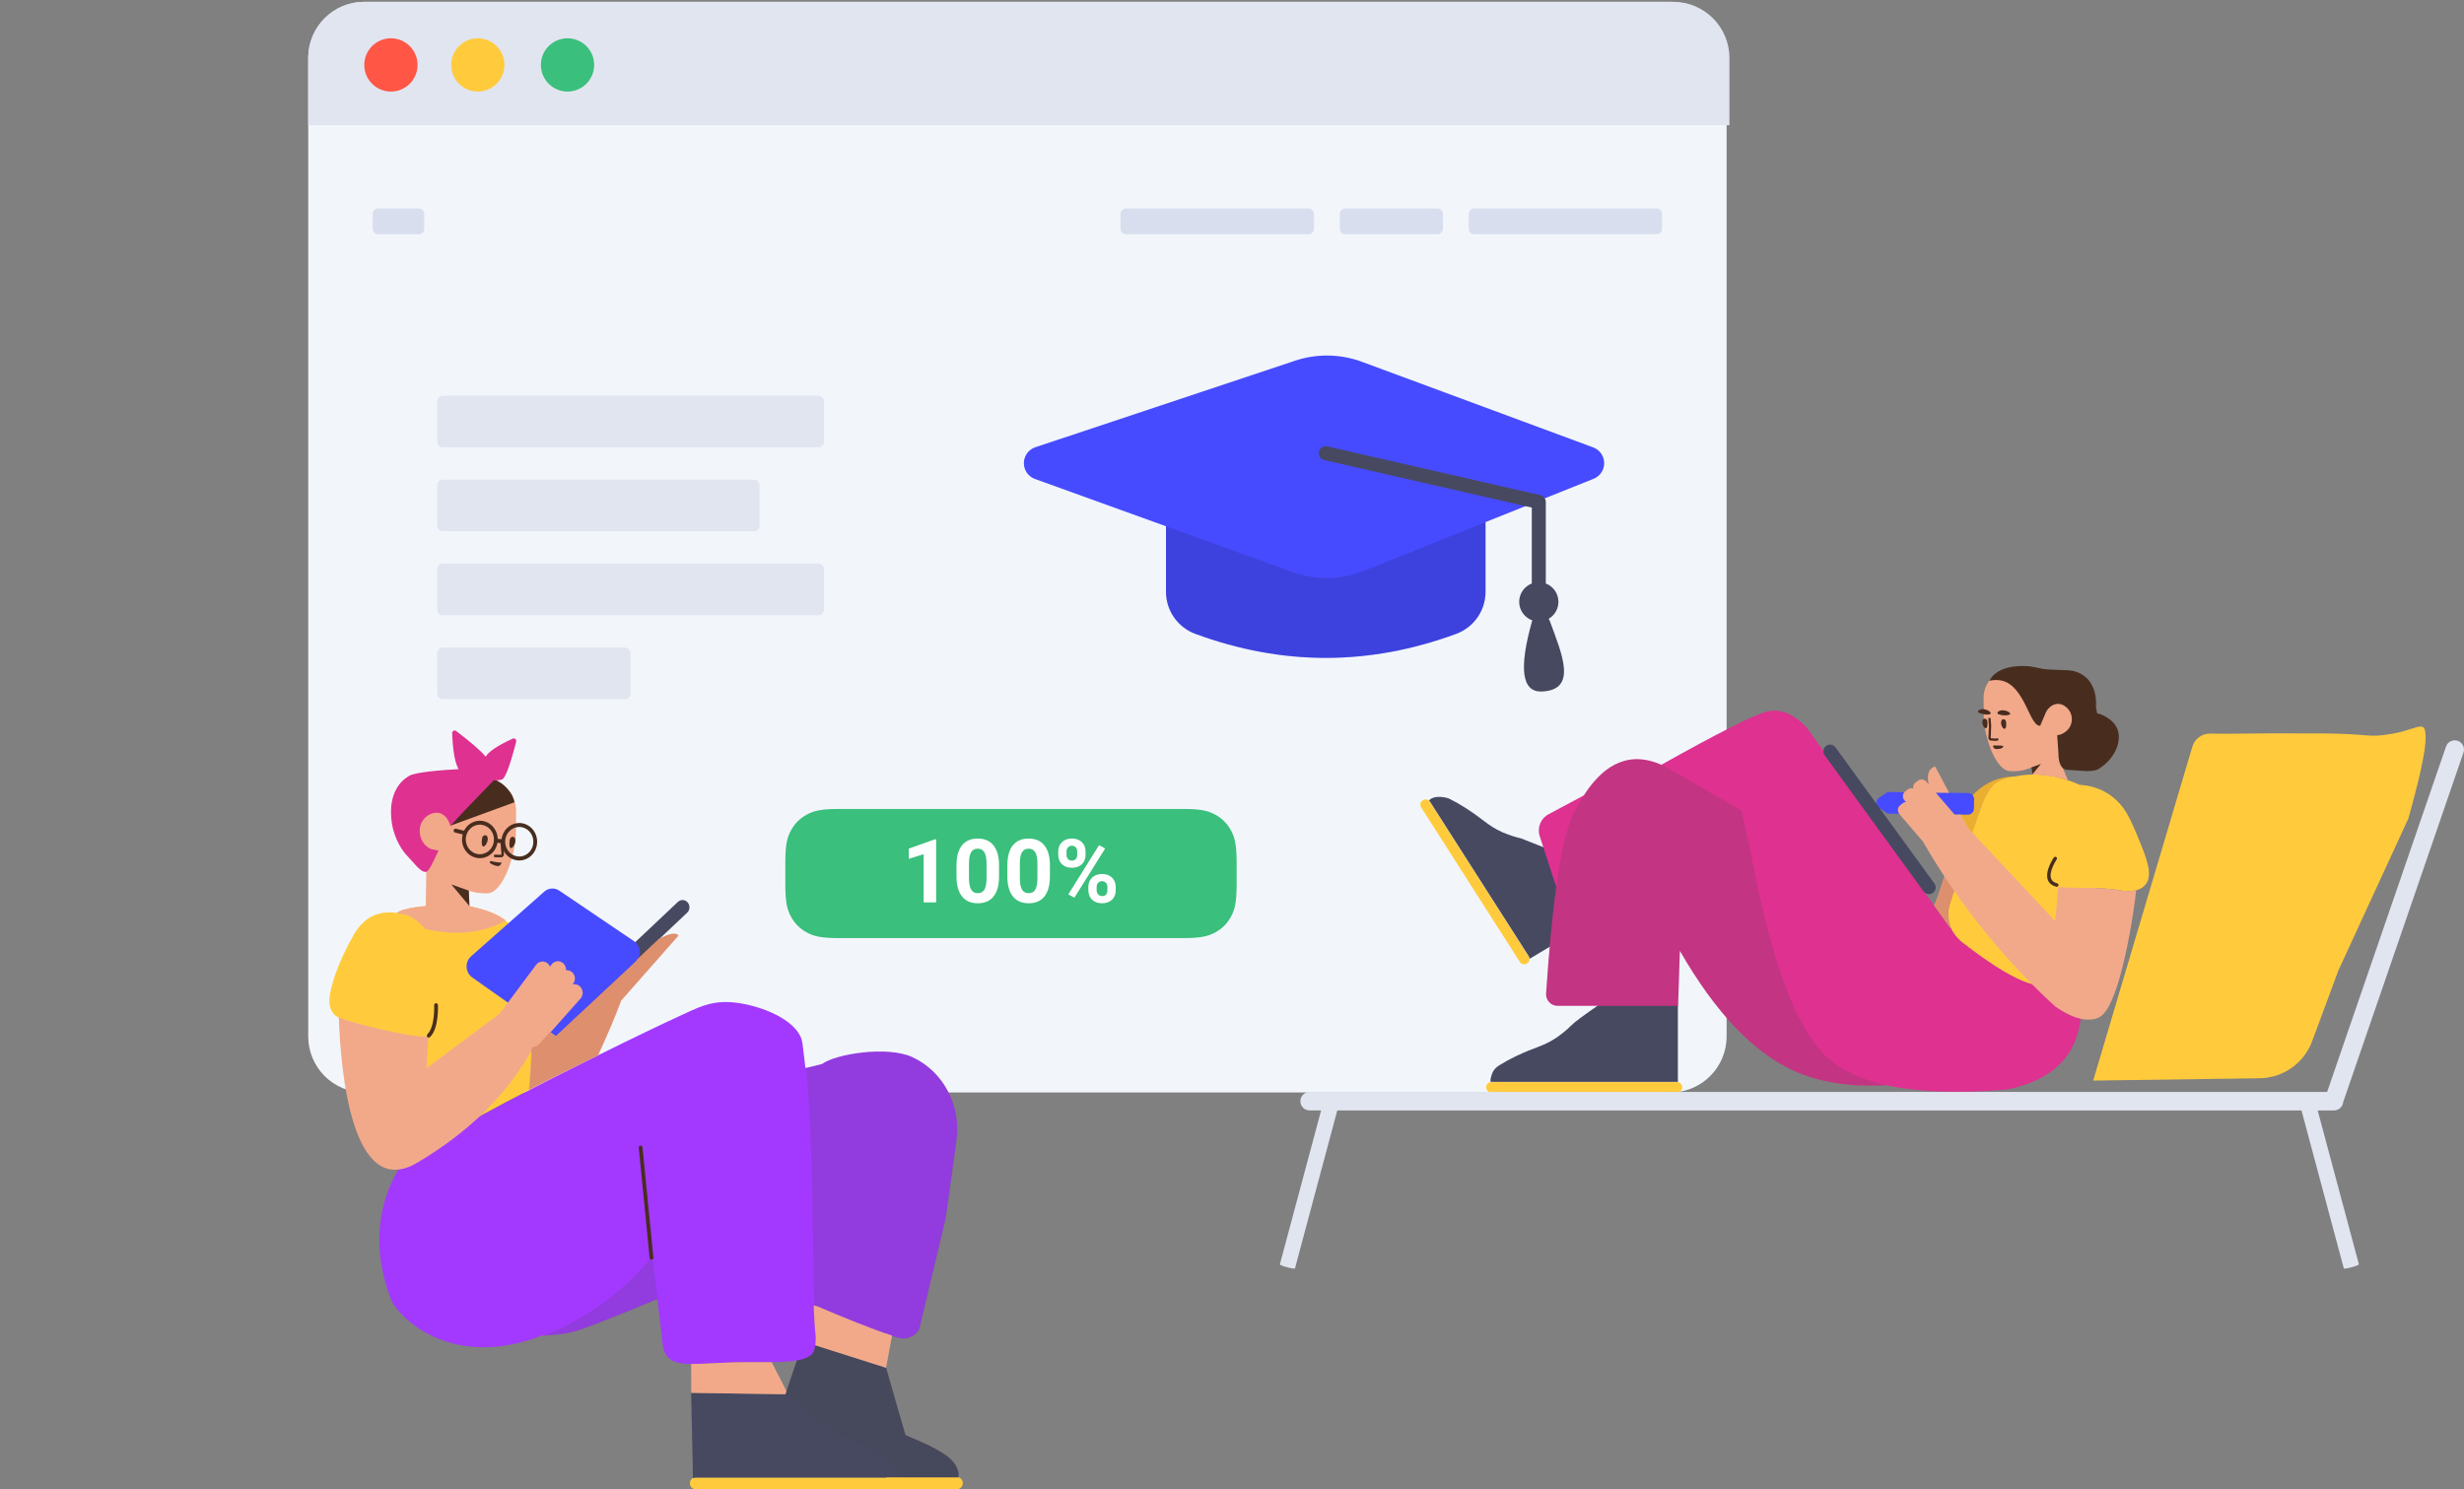 <svg width="1335" height="807" viewBox="0 0 1335 807" fill="none" xmlns="http://www.w3.org/2000/svg">
<rect x="0" y="0" width="1335" height="807" fill="#808080" stroke="none"/>
<path d="M905.107 1H197.375C180.599 1 167 14.604 167 31.386V561.614C167 578.396 180.599 592 197.375 592H905.107C921.882 592 935.481 578.396 935.481 561.614V31.386C935.481 14.604 921.882 1 905.107 1Z" fill="#F2F6FB"/>
<path d="M167 31.392C167 14.607 180.61 1 197.363 1H906.637C923.406 1 937 14.608 937 31.392V67.848H167V31.392Z" fill="#E1E5F0"/>
<path d="M211.803 49.617C219.771 49.617 226.231 43.155 226.231 35.184C226.231 27.213 219.771 20.751 211.803 20.751C203.834 20.751 197.375 27.213 197.375 35.184C197.375 43.155 203.834 49.617 211.803 49.617Z" fill="#FF5645"/>
<path d="M258.884 49.617C266.852 49.617 273.312 43.155 273.312 35.184C273.312 27.213 266.852 20.751 258.884 20.751C250.915 20.751 244.456 27.213 244.456 35.184C244.456 43.155 250.915 49.617 258.884 49.617Z" fill="#FFCB3D"/>
<path d="M307.483 49.617C315.452 49.617 321.911 43.155 321.911 35.184C321.911 27.213 315.452 20.751 307.483 20.751C299.515 20.751 293.055 27.213 293.055 35.184C293.055 43.155 299.515 49.617 307.483 49.617Z" fill="#3ABF7C"/>
<path d="M204.968 112.966H226.838C228.516 112.966 229.876 114.327 229.876 116.005V123.924C229.876 125.602 228.516 126.962 226.838 126.962H204.968C203.291 126.962 201.931 125.602 201.931 123.924V116.005C201.931 114.327 203.291 112.966 204.968 112.966ZM798.795 112.966H897.513C899.19 112.966 900.55 114.327 900.55 116.005V123.924C900.55 125.602 899.19 126.962 897.513 126.962H798.795C797.117 126.962 795.757 125.602 795.757 123.924V116.005C795.757 114.327 797.117 112.966 798.795 112.966ZM610.168 112.966H708.886C710.563 112.966 711.923 114.327 711.923 116.005V123.924C711.923 125.602 710.563 126.962 708.886 126.962H610.168C608.49 126.962 607.13 125.602 607.13 123.924V116.005C607.13 114.327 608.49 112.966 610.168 112.966ZM728.933 112.966H778.748C780.425 112.966 781.785 114.327 781.785 116.005V123.924C781.785 125.602 780.425 126.962 778.748 126.962H728.933C727.255 126.962 725.895 125.602 725.895 123.924V116.005C725.895 114.327 727.255 112.966 728.933 112.966Z" fill="#D8DEED"/>
<path d="M239.899 214.436H443.41C445.088 214.436 446.448 215.796 446.448 217.474V239.389C446.448 241.067 445.088 242.427 443.41 242.427H239.899C238.222 242.427 236.862 241.067 236.862 239.389V217.474C236.862 215.796 238.222 214.436 239.899 214.436ZM239.899 259.922H408.479C410.157 259.922 411.517 261.283 411.517 262.961V284.875C411.517 286.553 410.157 287.914 408.479 287.914H239.899C238.222 287.914 236.862 286.553 236.862 284.875V262.961C236.862 261.283 238.222 259.922 239.899 259.922ZM239.899 350.895H338.617C340.295 350.895 341.655 352.255 341.655 353.933V375.848C341.655 377.526 340.295 378.886 338.617 378.886H239.899C238.222 378.886 236.862 377.526 236.862 375.848V353.933C236.862 352.255 238.222 350.895 239.899 350.895ZM239.899 305.409H443.41C445.088 305.409 446.448 306.769 446.448 308.447V330.362C446.448 332.04 445.088 333.4 443.41 333.4H239.899C238.222 333.4 236.862 332.04 236.862 330.362V308.447C236.862 306.769 238.222 305.409 239.899 305.409Z" fill="#E1E5F0"/>
<path d="M454.382 438.369H641.113C650.894 438.369 654.639 439.426 658.352 441.412C662.064 443.399 664.978 446.313 666.963 450.027C668.949 453.741 670.006 457.487 670.006 467.271V479.445C670.006 489.229 668.949 492.975 666.963 496.689C664.978 500.403 662.064 503.317 658.352 505.304C654.639 507.29 650.894 508.348 641.113 508.348H454.382C444.601 508.348 440.856 507.29 437.143 505.304C433.431 503.317 430.517 500.403 428.532 496.689C426.546 492.975 425.489 489.229 425.489 479.445V467.271C425.489 457.487 426.546 453.741 428.532 450.027C430.517 446.313 433.431 443.399 437.143 441.412C440.856 439.426 444.601 438.369 454.382 438.369Z" fill="#3ABF7C"/>
<path d="M804.87 282.93V320.674C804.87 330.857 798.525 339.961 788.974 343.483C765.416 352.169 741.859 356.512 718.302 356.512C694.744 356.512 671.187 352.169 647.63 343.483C638.079 339.961 631.734 330.857 631.734 320.674V285.184L560.762 259.565C558.138 258.618 556.091 256.52 555.21 253.871C553.619 249.095 556.201 243.933 560.976 242.342L701.67 195.465C713.47 191.533 726.258 191.744 737.923 196.062L863.19 242.437C865.604 243.331 867.528 245.204 868.486 247.594C870.358 252.267 868.09 257.574 863.419 259.447L804.87 282.93Z" fill="#474BFF"/>
<path opacity="0.177" d="M804.87 282.93V320.674C804.87 330.857 798.525 339.961 788.974 343.483C765.416 352.169 741.859 356.512 718.302 356.512C694.744 356.512 671.187 352.169 647.63 343.483C638.079 339.961 631.734 330.857 631.734 320.674V285.184L700.319 309.942C712.932 314.495 726.778 314.252 739.224 309.26L804.87 282.93Z" fill="#111844"/>
<path d="M829.929 316.189V275.053L717.455 249.307C715.411 248.839 714.133 246.802 714.601 244.757C715.068 242.712 717.105 241.434 719.149 241.902L834.573 268.323C836.299 268.718 837.523 270.254 837.523 272.025V316.189C841.519 317.718 844.357 321.591 844.357 326.126C844.357 330.035 842.249 333.451 839.108 335.299C839.383 335.795 839.59 336.234 839.73 336.615C846.354 354.638 854.768 373.748 835.552 374.725C824.51 375.287 822.725 362.431 830.194 336.16C826.059 334.704 823.095 330.761 823.095 326.126C823.095 321.591 825.933 317.718 829.929 316.189Z" fill="#474961"/>
<path d="M507.211 489H500.438V462.891L492.352 465.398V459.891L506.484 454.828H507.211V489ZM541.289 474.891C541.289 479.609 540.312 483.219 538.359 485.719C536.406 488.219 533.547 489.469 529.781 489.469C526.062 489.469 523.219 488.242 521.25 485.789C519.281 483.336 518.273 479.82 518.227 475.242V468.961C518.227 464.195 519.211 460.578 521.18 458.109C523.164 455.641 526.016 454.406 529.734 454.406C533.453 454.406 536.297 455.633 538.266 458.086C540.234 460.523 541.242 464.031 541.289 468.609V474.891ZM534.516 468C534.516 465.172 534.125 463.117 533.344 461.836C532.578 460.539 531.375 459.891 529.734 459.891C528.141 459.891 526.961 460.508 526.195 461.742C525.445 462.961 525.047 464.875 525 467.484V475.781C525 478.562 525.375 480.633 526.125 481.992C526.891 483.336 528.109 484.008 529.781 484.008C531.438 484.008 532.633 483.359 533.367 482.062C534.102 480.766 534.484 478.781 534.516 476.109V468ZM568.852 474.891C568.852 479.609 567.875 483.219 565.922 485.719C563.969 488.219 561.109 489.469 557.344 489.469C553.625 489.469 550.781 488.242 548.812 485.789C546.844 483.336 545.836 479.82 545.789 475.242V468.961C545.789 464.195 546.773 460.578 548.742 458.109C550.727 455.641 553.578 454.406 557.297 454.406C561.016 454.406 563.859 455.633 565.828 458.086C567.797 460.523 568.805 464.031 568.852 468.609V474.891ZM562.078 468C562.078 465.172 561.688 463.117 560.906 461.836C560.141 460.539 558.938 459.891 557.297 459.891C555.703 459.891 554.523 460.508 553.758 461.742C553.008 462.961 552.609 464.875 552.562 467.484V475.781C552.562 478.562 552.938 480.633 553.688 481.992C554.453 483.336 555.672 484.008 557.344 484.008C559 484.008 560.195 483.359 560.93 482.062C561.664 480.766 562.047 478.781 562.078 476.109V468ZM573.352 461.438C573.352 459.344 574.031 457.648 575.391 456.352C576.75 455.039 578.531 454.383 580.734 454.383C582.969 454.383 584.766 455.031 586.125 456.328C587.484 457.609 588.164 459.352 588.164 461.555V463.242C588.164 465.352 587.484 467.047 586.125 468.328C584.766 469.609 582.984 470.25 580.781 470.25C578.562 470.25 576.766 469.609 575.391 468.328C574.031 467.031 573.352 465.289 573.352 463.102V461.438ZM577.852 463.242C577.852 464.18 578.117 464.938 578.648 465.516C579.195 466.078 579.906 466.359 580.781 466.359C581.656 466.359 582.352 466.07 582.867 465.492C583.383 464.914 583.641 464.141 583.641 463.172V461.438C583.641 460.5 583.383 459.742 582.867 459.164C582.352 458.586 581.641 458.297 580.734 458.297C579.875 458.297 579.18 458.586 578.648 459.164C578.117 459.727 577.852 460.516 577.852 461.531V463.242ZM589.664 480.633C589.664 478.523 590.352 476.828 591.727 475.547C593.102 474.25 594.883 473.602 597.07 473.602C599.289 473.602 601.078 474.242 602.438 475.523C603.812 476.789 604.5 478.539 604.5 480.773V482.461C604.5 484.555 603.828 486.25 602.484 487.547C601.141 488.828 599.352 489.469 597.117 489.469C594.867 489.469 593.062 488.82 591.703 487.523C590.344 486.227 589.664 484.508 589.664 482.367V480.633ZM594.164 482.461C594.164 483.32 594.445 484.055 595.008 484.664C595.57 485.273 596.273 485.578 597.117 485.578C599.023 485.578 599.977 484.523 599.977 482.414V480.633C599.977 479.695 599.711 478.945 599.18 478.383C598.648 477.805 597.945 477.516 597.07 477.516C596.195 477.516 595.492 477.805 594.961 478.383C594.43 478.945 594.164 479.719 594.164 480.703V482.461ZM582.117 486.445L578.812 484.664L595.477 457.992L598.781 459.773L582.117 486.445Z" fill="white"/>
<g clip-path="url(#clip0)">
<path d="M770.996 433.62L770.678 433.819C769.492 434.633 769.167 436.237 769.929 437.456L823.57 521.431C824.385 522.617 825.988 522.942 827.207 522.18L827.525 521.981C828.711 521.166 829.036 519.563 828.274 518.344L774.666 434.422C773.871 433.15 772.268 432.825 770.996 433.62ZM908.628 586.371L808.003 586.371C806.45 586.371 805.191 587.63 805.191 589.184C805.191 590.737 806.45 591.997 808.003 591.997L908.628 591.997C910.181 591.997 911.441 590.737 911.441 589.184C911.441 587.63 910.181 586.371 908.628 586.371Z" fill="#FFCB3D"/>
<path d="M774.202 433.709C774.394 433.877 774.566 434.078 774.711 434.31L828.319 518.232C828.581 518.65 828.714 519.114 828.729 519.576L859.705 501.058L837.104 459.456L824.18 454.339C820.649 453.523 817.197 452.363 813.858 450.912C805.849 447.293 803.882 444.026 793.428 437.439C790.619 435.656 787.771 434.045 784.71 432.567C782.921 432.064 779.509 431.321 776.568 432.275C776.078 432.434 775.654 432.699 775.249 432.878C774.853 433.125 774.506 433.407 774.202 433.709ZM807.683 586.282C807.802 586.267 807.924 586.259 808.048 586.259L908.673 586.259C908.811 586.259 908.947 586.269 909.08 586.288L909.08 544.487L866.323 544.487C858.25 550.03 853.359 553.656 851.651 555.365C849.089 557.928 846.276 560.241 843.276 562.304C835.964 567.18 832.151 567.117 821.026 572.493C818.026 573.931 815.151 575.494 812.276 577.307C809.401 579.12 808.464 581.058 807.714 584.058C807.589 584.558 807.589 585.059 807.526 585.496C807.526 585.785 807.582 586.046 807.683 586.282Z" fill="#474961"/>
<path d="M843.17 480.59L834.224 453.137C832.721 448.524 834.745 443.497 839.025 441.213L858.14 431.013C867.614 416.222 880.706 406.534 898.973 413.95C899.537 414.179 900.12 414.424 900.721 414.685L900.191 414.379C930.836 397.22 949.763 387.654 956.97 385.682C964.177 383.71 971.495 386.57 978.922 394.261L1056.59 502.828C1103.87 505.652 1127.57 519.573 1127.69 544.593C1127.81 569.614 1114.41 584.877 1087.49 590.385C1060.94 592.605 1039.13 591.838 1022.04 588.086C1002.68 589.128 986.109 586.573 972.319 580.421C950.155 570.535 929.432 548.793 910.149 515.195L909.186 545.043H843.916C840.464 545.043 837.666 542.244 837.666 538.792C837.666 538.653 837.671 538.514 837.68 538.376C839.225 515.206 841.055 495.944 843.17 480.59Z" fill="#DE3190"/>
<path opacity="0.177" d="M1022.18 588.078C1002.76 589.14 986.141 586.588 972.318 580.421C950.155 570.535 929.432 548.793 910.149 515.195L909.186 545.043H843.916C840.464 545.043 837.666 542.244 837.666 538.792C837.666 538.653 837.671 538.514 837.68 538.376C841.1 487.103 845.913 454.966 852.12 441.963C861.827 421.627 876.475 404.816 898.973 413.95C899.769 414.273 900.603 414.628 901.474 415.015L943.417 439.16L948.118 459.996C959.165 520.337 973.262 558.151 990.409 573.439C998.003 580.208 1008.59 585.088 1022.18 588.078Z" fill="#444444"/>
<path d="M1126.68 425.271C1132.17 425.595 1138.58 427.164 1144.37 431.661C1151.18 436.926 1153.93 442.933 1158.9 455.046C1163.03 465.105 1166.58 474.008 1162.51 479.232C1159.52 483.055 1154.3 483.055 1150.79 482.817C1145.58 481.796 1140.74 481.415 1136.03 481.257L1124.81 505.671C1123.67 508.872 1115.74 528.95 1113.41 531.428C1106.74 538.561 1089.8 531.474 1062.59 510.168C1055.72 504.024 1053.81 496.671 1056.85 488.109C1058.59 482.636 1060.22 477.557 1061.73 472.874C1058.25 472.403 1053.21 471.139 1051.11 467.336C1047.91 461.534 1053.22 453.362 1059.2 444.285C1066.35 433.329 1070.2 427.96 1077.85 424.042C1082.56 421.644 1087.3 420.8 1091.62 420.781C1099.66 419.064 1112.14 418.659 1126.68 425.271Z" fill="#FFCB3D"/>
<path opacity="0.177" d="M1061.51 472.974C1058.06 472.456 1053.35 471.143 1051.34 467.5C1048.14 461.698 1053.64 453.642 1059.43 444.45C1066.48 433.259 1070.42 427.721 1078.08 423.802C1082.5 421.551 1086.95 420.722 1091.06 420.676C1087.83 421.4 1085.35 422.328 1083.8 423.064C1079.88 424.906 1078.78 426.473 1075.91 431.595C1074.3 434.474 1069.5 448.267 1061.51 472.974Z" fill="#8C2A00"/>
<path d="M1022.6 440.827L1022.6 440.901L1066.13 441.493C1067.95 441.512 1069.46 440.016 1069.48 438.204L1069.57 433.076C1069.59 431.263 1068.09 429.751 1066.28 429.732L1022.83 429.187L1022.83 429.144L1018.17 432.21C1016.13 433.51 1016.08 436.383 1018.07 437.691L1022.6 440.827Z" fill="#474BFF"/>
<path d="M1115.38 410.011C1116.41 413.277 1118.09 417.536 1120.4 422.791C1117.52 421.814 1114.4 421.068 1111.05 420.553C1106.03 419.78 1103.78 419.709 1101.28 419.703L1100.81 415.854C1096.96 417.183 1097.18 417.062 1096.84 417.212C1094.11 417.883 1091.35 418.051 1088.6 417.845C1083.25 417.251 1077.4 407.179 1075.14 392.976C1074.95 391.776 1074.88 390.646 1074.82 389.516L1074.73 378.118C1074.68 375.486 1075.31 373.015 1076.55 370.827C1077.03 369.976 1077.64 369.131 1078.25 368.287C1085.2 359.7 1097.21 361.08 1099.45 361.448C1099.69 361.461 1099.94 361.536 1100.25 361.553C1102.54 362.173 1104.78 362.416 1107.09 362.537C1108.15 362.593 1108.92 363.384 1108.86 364.446L1108.57 380.769C1108.58 381.833 1113.73 380.834 1114.86 380.769C1117.87 380.676 1121.87 383.14 1122.96 386.264C1123.79 389.563 1123.24 394.106 1121.05 396.37C1120.26 397.163 1118.39 401.702 1115.43 409.986C1115.42 409.992 1115.4 410 1115.38 410.011ZM1058.99 441.416L1062.38 441.462C1063.89 444.282 1065.33 446.935 1066.56 449.175C1067.89 450.489 1068.83 451.412 1068.96 451.554L1113.47 499.092C1113.47 499.092 1114.88 485.002 1115.15 480.687C1127.2 481.685 1137.88 480.285 1150.79 482.816C1152.67 482.944 1155.11 482.95 1157.41 482.389C1156.53 489.872 1155.14 499.912 1152.76 511.66C1145.61 546.933 1139.26 550.604 1136.45 551.681C1134.06 552.6 1126.71 554.664 1113.48 545.351C1108.17 540.523 1102.82 535.334 1097.48 529.809C1082.43 514.266 1069.65 498.368 1058.78 482.717C1056.84 487.794 1055.76 491.468 1055.54 493.738C1055.32 495.944 1055.89 498.834 1057.01 502.828C1057.04 502.936 1056.9 502.936 1056.59 502.828L1047.82 490.696C1048.77 489.137 1050.66 483.861 1053.47 474.869C1049.26 468.486 1045.37 462.161 1041.76 455.937L1029.07 441.112C1027.91 439.708 1028.02 437.633 1029.45 436.421L1030.72 435.413C1031.29 434.928 1031.96 434.676 1032.64 434.635L1031.78 433.63C1030.63 432.226 1030.73 430.151 1032.16 428.94L1033.43 427.931C1034.36 427.144 1035.55 426.936 1036.6 427.278C1036.39 426.157 1036.76 424.965 1037.71 424.157L1038.98 423.149C1040.41 421.938 1042.49 422.18 1043.67 423.527L1044.99 425.072C1044 420.764 1044.35 416.684 1048.48 415.335C1048.48 415.335 1051.9 421.834 1056.05 429.625L1048.81 429.534L1058.99 441.416Z" fill="#F2A98A"/>
<path d="M1135.6 383.055C1135.83 384.253 1136.01 385.394 1136.25 386.538C1137.11 386.709 1138.04 386.945 1139.08 387.438C1139.81 387.789 1144.83 389.993 1146.91 394.359C1149.9 400.65 1146.69 410.623 1137.04 416.69C1136.53 416.976 1136.08 417.141 1136.08 417.141C1134.42 417.742 1132.86 417.785 1131.23 417.825C1130.91 417.809 1130.54 417.852 1130.54 417.852C1127.13 417.631 1123.49 417.394 1119.64 417.141C1117.49 416.794 1116.12 414.955 1115.52 411.623C1115.36 410.714 1115.29 409.601 1115.27 408.347C1115.1 406.034 1114.8 401.808 1114.59 398.424C1116.67 398.157 1118.6 397.194 1120.06 395.706C1122.36 393.448 1123.11 390.044 1122.08 386.923C1120.99 383.798 1117.87 381.318 1114.86 381.411C1113.73 381.477 1112.65 381.858 1111.61 382.43C1110.31 383.364 1109.19 384.494 1108.49 385.96L1105.42 393.186L1105.47 393.232C1105.43 393.238 1105.39 393.242 1105.35 393.245C1099.75 393.828 1097.29 372.665 1085.34 369.034C1082.57 368.2 1079.56 368.489 1077.85 368.9C1082.99 358.963 1099.39 361.073 1099.71 361.089C1103.43 361.66 1106.9 362.59 1108.89 362.694C1118.74 363.461 1122.61 362.412 1127.48 365.171C1129.3 366.205 1130.98 367.545 1132.2 369.3C1135.49 373.886 1135.83 379.335 1135.6 383.055ZM1082.81 387.073C1082.19 386.915 1082.05 386.094 1082.51 385.68C1083.16 385.213 1084.18 384.766 1085.43 384.894C1088.1 385.159 1090.76 387.051 1087.79 387.522C1086.02 387.867 1084.04 387.45 1082.81 387.073ZM1072.21 386.267C1071.6 386.047 1071.51 385.229 1072.09 384.883C1072.8 384.482 1073.76 384.095 1075.13 384.354C1077.73 384.803 1080.25 386.938 1077.17 387.215C1075.28 387.367 1073.44 386.707 1072.21 386.267Z" fill="#482D1F"/>
<path d="M1077.3 389.622C1077.27 389.278 1077.52 388.976 1077.87 388.948C1078.21 388.919 1078.51 389.175 1078.54 389.519L1078.85 393.229L1078.85 393.307L1078.57 399.926C1078.59 400.002 1078.64 400.054 1078.72 400.066C1078.94 400.056 1079.16 400.061 1079.4 400.08C1079.59 400.094 1079.73 400.11 1080.06 400.151C1081.02 400.269 1081.44 400.271 1081.98 400.097C1082.31 399.992 1082.66 400.173 1082.77 400.502C1082.87 400.831 1082.69 401.183 1082.36 401.288C1081.6 401.533 1081.04 401.531 1079.91 401.392C1079.6 401.354 1079.47 401.339 1079.3 401.326C1079.1 401.31 1078.92 401.307 1078.75 401.317L1078.68 401.317C1077.95 401.279 1077.4 400.73 1077.32 400.034L1077.31 399.936L1077.6 393.293L1077.3 389.622Z" fill="#482D1F"/>
<path d="M1083.44 405.736C1083.88 405.681 1085.01 405.45 1085.27 404.767C1085.27 404.642 1085.4 404.457 1085.34 404.331C1085.16 404.015 1083.22 403.981 1083.22 403.981C1080.65 403.999 1080.03 403.863 1079.84 404.172C1079.77 404.359 1079.77 404.609 1080.2 405.179C1080.68 406.25 1082.75 405.849 1083.44 405.736Z" fill="#482D1F"/>
<path d="M1100.6 415.844L1105.77 413.987L1101.25 419.504L1100.6 415.844Z" fill="#482D1F"/>
<path d="M1076.35 394.371C1075.54 395.581 1073.57 392.598 1074.11 390.561C1074.28 389.693 1074.86 389.473 1075.3 389.433C1075.99 389.469 1076.71 390.008 1076.73 390.823C1076.86 391.894 1076.96 393.652 1076.35 394.371ZM1086.5 394.687C1085.62 395.893 1083.72 392.914 1084.26 390.877C1084.43 390.009 1085.01 389.789 1085.45 389.749C1086.13 389.785 1086.86 390.324 1086.88 391.139C1087.01 392.21 1087.17 393.971 1086.5 394.687Z" fill="#482D1F"/>
<path d="M989.414 404.194C987.796 405.37 987.436 407.64 988.612 409.258L1042.21 483.046C1043.39 484.665 1045.66 485.024 1047.27 483.848C1048.89 482.672 1049.25 480.402 1048.08 478.784L994.477 404.996C993.302 403.378 991.032 403.018 989.414 404.194Z" fill="#474961"/>
<path opacity="0.2" d="M1053.54 475.1C1050.72 484.142 1048.83 489.445 1047.87 491.009L1056.64 503.141C1056.95 503.249 1057.09 503.249 1057.06 503.141C1055.94 499.147 1055.37 496.257 1055.59 494.051C1055.82 491.755 1056.92 488.025 1058.89 482.861L1053.54 475.1Z" fill="#8C2A00"/>
<path d="M1114.3 465.74C1114.26 465.798 1114.18 465.917 1114.07 466.09C1113.89 466.381 1113.68 466.714 1113.47 467.082C1112.66 468.495 1111.97 469.984 1111.53 471.432C1110.34 475.288 1111.11 477.777 1114.6 478.684C1115.11 478.814 1115.41 479.326 1115.28 479.827C1115.15 480.328 1114.64 480.629 1114.13 480.499C1109.39 479.27 1108.27 475.633 1109.73 470.879C1110.23 469.281 1110.97 467.673 1111.85 466.149C1112.07 465.755 1112.29 465.397 1112.49 465.081C1112.61 464.889 1112.71 464.751 1112.76 464.675C1113.05 464.249 1113.64 464.142 1114.06 464.436C1114.49 464.73 1114.6 465.314 1114.3 465.74Z" fill="#482D1F"/>
</g>
<path d="M479.761 800.566C480.047 800.473 480.35 800.423 480.661 800.423H518.517C520.222 800.423 521.655 801.924 521.655 803.712C521.655 805.499 520.222 807 518.517 807H485.987H376.853C375.158 807 373.783 805.56 373.783 803.783C373.783 802.006 375.158 800.566 376.853 800.566H479.761Z" fill="#FFCB3D"/>
<path d="M485.953 800.566H480.661C480.35 800.566 480.047 800.616 479.761 800.709H376.853C376.357 800.709 375.889 800.832 375.475 801.05L374.466 754.775L425.527 755.537L435.204 726.932L480.083 741.19C482.324 749.174 484.633 757.158 486.942 765.214C488.165 769.42 489.387 773.554 490.609 777.689C494.412 779.257 497.672 780.683 499.981 781.752C504.395 783.748 508.131 785.602 512.205 788.382C512.205 788.382 515.737 790.663 517.706 793.942C518.317 795.012 518.861 796.224 519.2 797.507C519.336 798.077 519.336 798.647 519.404 799.146C519.383 799.614 519.282 800.138 519.153 800.637C518.947 800.59 518.734 800.566 518.517 800.566H485.965C485.995 800.464 486.009 800.361 486.007 800.255C486.005 800.361 485.987 800.464 485.953 800.566Z" fill="#474961"/>
<path opacity="0.177" d="M486.073 800.566C486.12 800.404 486.127 800.237 486.094 800.066C486.026 799.494 486.026 798.922 485.89 798.421C485.071 794.99 482.479 792.13 480.979 790.629C477.909 788.556 474.84 786.697 471.498 785.053C459.425 778.762 455.946 778.833 448.034 773.186C444.76 770.827 441.759 768.182 438.962 765.179L427.227 755.599L425.622 755.576L435.311 726.932L480.191 741.19C482.432 749.174 484.741 757.158 487.05 765.214C488.272 769.42 489.495 773.554 490.717 777.689C494.52 779.257 497.78 780.683 500.089 781.752C504.503 783.748 508.238 785.602 512.313 788.382C512.313 788.382 515.844 790.663 517.814 793.942C518.425 795.012 518.968 796.224 519.308 797.507C519.444 798.077 519.444 798.647 519.512 799.146C519.49 799.622 519.386 800.155 519.255 800.661C519.017 800.599 518.77 800.566 518.517 800.566H486.073Z" fill="#444444"/>
<path d="M440.955 707.343C441.198 713.444 441.527 718.516 442 722.24C442.079 723.171 442.034 730.022 440.812 732.454C437.019 739.903 415.989 737.714 397.26 738.261C378.53 738.807 368.205 740.725 362.631 736.206C359.577 733.744 359.123 729.322 358.941 727.779C358.105 719.92 357.133 711.958 356.107 703.955C332.762 713.664 318.08 719.421 312.061 721.229C306.105 723.017 299.506 723.499 293.504 723.792C242.357 743.264 214.82 711.847 211.92 704.385C200.841 675.882 205.643 651.799 215.046 635.156C220.314 620.771 356.101 556.054 363.893 552.565C349.224 559.255 371.685 549.076 363.893 552.565C378.563 545.875 385.65 541.187 400.859 543.639C416.064 546.09 433.21 554.26 434.726 565.12C434.726 565.12 435.895 574.02 436.375 578.764C439.552 578.06 442.564 577.32 445.412 576.542C445.421 576.536 445.43 576.529 445.44 576.522C452.936 571.104 480.636 566.633 494.172 572.797C510.905 580.417 520.733 598.801 518.197 617.738C514.575 644.775 512.503 659.432 511.981 661.708C511.202 665.196 501.737 704.644 498.282 719.122C497.524 722.409 494.198 724.902 489.932 725.351C485.233 725.877 456.548 714.12 440.955 707.343Z" fill="#A339FF"/>
<path opacity="0.177" d="M441.216 707.454C440.072 676.43 440.897 620.48 436.659 578.799C439.788 578.104 442.756 577.373 445.565 576.606C445.574 576.599 445.584 576.593 445.593 576.586C453.089 571.168 480.789 566.697 494.325 572.861C511.059 580.481 520.887 598.865 518.35 617.802V617.802C514.728 644.839 512.656 659.496 512.134 661.772C511.355 665.26 501.891 704.708 498.436 719.186C497.677 722.473 494.351 724.966 490.085 725.415C485.397 725.939 456.834 714.239 441.216 707.454V707.454ZM356.384 703.968C332.967 713.707 318.244 719.482 312.215 721.293C306.534 722.998 300.267 723.515 294.492 723.814C295.477 723.432 296.471 723.031 297.473 722.61C319.276 713.468 337.906 699.575 353.365 680.931V680.931C354.371 688.611 355.401 696.308 356.384 703.968Z" fill="#444444"/>
<path d="M286.798 590.562C249.584 609.72 226.504 623.49 217.557 631.873L214.858 633.28C201.243 614.302 195.736 588.604 198.336 556.186C191.832 554.518 186.255 552.811 183.707 551.56C178.611 549.06 177.232 543.588 179.568 535.146C181.526 527.033 185.486 517.627 191.448 506.926C198.534 494.209 208.532 493.838 214.984 494.687C220.62 490.289 248.09 489.789 253.243 490.884C261.351 492.67 273.375 495.172 279.963 505.422C282.078 508.617 283.062 511.723 283.574 513.943C283.574 513.943 284.558 517.049 285.256 520.433C286.862 528.171 290.046 555.254 286.798 590.562Z" fill="#FFCB3D"/>
<path d="M367.286 488.732L299.363 552.832C297.823 554.285 297.699 556.771 299.085 558.385C300.472 559.999 302.844 560.129 304.383 558.676L372.306 494.576C373.846 493.123 373.97 490.637 372.584 489.023C371.198 487.41 368.826 487.279 367.286 488.732Z" fill="#474961"/>
<path d="M343.54 510.033L302.997 482.604C300.478 480.9 297.192 481.119 294.9 483.146L255.207 518.236C252.327 520.782 251.962 525.292 254.391 528.31C254.798 528.816 255.269 529.26 255.793 529.629L301.242 561.731L344.383 521.373C347.194 518.743 347.439 514.224 344.93 511.279C344.522 510.8 344.055 510.381 343.54 510.033Z" fill="#474BFF"/>
<path d="M231.596 464.77C229.556 462.001 227.728 459.397 226.758 457.255C225.319 454.136 226.068 445.041 228.789 441.412C231.51 437.784 253.083 421.003 253.355 420.983C255.655 420.599 268.608 419.005 275.952 428.643C276.621 429.454 277.227 430.341 277.78 431.447C278.976 434.011 279.643 436.828 279.629 439.696L279.524 452.46C279.473 453.754 279.355 455.052 279.163 456.284C277.79 465.415 275.082 472.995 271.989 477.879C269.704 481.558 267.116 483.755 264.739 484C264.064 484.122 260.385 484.32 256.007 483.279C255.722 483.202 255.797 483.266 254.016 482.604L254.381 491.015C260.286 492.31 267.931 494.096 274.082 498.795C265.301 503.691 255.577 505.895 244.91 505.405C240.321 505.194 235.483 504.549 230.396 503.47C226.62 498.785 222.019 496.027 219.451 495.582C218.28 495.379 216.693 495.042 214.834 494.818C214.867 494.789 214.899 494.761 214.932 494.732C217.176 492.795 223.625 491.592 230.665 490.938L231.104 464.608L231.596 464.77ZM289.131 567.225C289.289 567.224 289.447 567.214 289.604 567.196C289.452 567.203 289.299 567.202 289.147 567.193C289.142 567.204 289.136 567.214 289.131 567.225ZM298.255 559.411L301.148 561.429L303.835 558.923C303.923 558.853 304.009 558.779 304.093 558.7L305.699 557.184L344.073 521.396C344.607 520.898 345.049 520.332 345.397 519.721L357.001 508.77C362.256 506.047 366.333 504.972 367.695 506.978C367.695 506.978 347.351 530.1 336.607 542.236C333.796 549.958 329.629 559.835 324.108 571.865C310.352 578.605 297.878 584.857 286.685 590.621C287.405 583.086 287.829 575.921 288.034 569.232C274.671 593.224 254.014 613.499 226.065 630.056C190.322 651.231 184.496 579.039 183.569 551.169C183.7 551.238 183.834 551.304 183.971 551.368C191.301 554.808 225.294 562.735 231.592 561.663C231.773 561.64 231.948 561.596 232.117 561.53L231.046 578.85L270.702 549.327C270.711 549.316 270.719 549.305 270.727 549.294L290.464 522.817C291.971 520.795 294.758 520.436 296.687 522.016C297.292 522.511 297.74 523.138 298.025 523.828L298.596 522.94C299.965 520.813 302.721 520.251 304.751 521.687C306.089 522.633 306.778 524.211 306.7 525.786C307.764 525.679 308.869 525.973 309.79 526.7L309.802 526.71C311.673 528.188 312.047 530.976 310.637 532.938C310.6 532.99 310.561 533.041 310.522 533.091L310.231 533.46C311.626 533.113 313.156 533.48 314.283 534.582C316.074 536.332 316.172 539.273 314.502 541.15L298.255 559.411ZM443.33 708.071C455.303 713.23 473.242 720.589 483.327 723.713L480.083 741.19L441.736 729.008C442.034 726.882 442.022 724.729 441.973 724.147C441.542 720.754 441.238 716.211 441.013 710.769C440.977 709.699 440.936 708.583 440.892 707.419L443.33 708.071ZM374.483 739.104C380.109 739.191 387.497 738.546 397.26 738.261C404.228 738.057 411.516 738.233 418.115 738.149L426.116 753.795L425.527 755.537L374.529 754.776L374.483 739.104Z" fill="#F2A98A"/>
<path opacity="0.2" d="M287.842 568.704C288.114 568.21 288.383 567.715 288.649 567.218C289.917 567.292 291.206 566.797 292.14 565.747L297.881 559.295L300.94 561.429L303.627 558.923C303.715 558.853 303.801 558.779 303.885 558.7L305.491 557.184L343.865 521.396C344.399 520.898 344.841 520.332 345.189 519.721L356.793 508.77C362.048 506.047 366.125 504.972 367.486 506.978C367.486 506.978 347.143 530.1 336.399 542.236C333.588 549.958 329.421 559.835 323.899 571.865C310.144 578.605 297.67 584.857 286.476 590.621C287.216 582.887 287.643 575.543 287.842 568.704Z" fill="#8C2A00"/>
<path d="M254.019 482.628L244.53 479.265L254.34 490.996L254.019 482.628Z" fill="#482D1F"/>
<path d="M264.844 421.316C268.655 422.338 272.66 424.403 275.702 428.396C276.372 429.207 276.978 430.094 277.53 431.2C278.058 432.33 278.482 433.51 278.791 434.722L244.24 447.351L248.671 422.957C255.281 421.948 260.672 421.401 264.844 421.316Z" fill="#482D1F"/>
<path d="M267.518 422.851C255.419 435.268 247.715 443.38 244.405 447.188C244.283 447.373 244.16 447.565 244.037 447.762C243.89 447.114 243.322 445.007 241.763 442.973C241.617 442.84 240.356 441.356 238.534 440.701C235.251 439.652 231.132 441.459 229.023 444.695C226.783 448.012 227.064 452.22 228.571 455.334C230.078 458.449 232.695 459.762 233.608 460.125L237.281 460.859L237.652 460.682C234.952 466.67 232.49 472.058 230.915 472.449C228.05 473.158 223.633 466.747 220.514 463.641C218.532 461.667 213.771 455.209 212.346 446.215C211.923 443.24 210.351 433.149 216.264 425.199C218.328 422.437 220.779 420.991 221.786 420.364C225.213 418.45 238.371 417.355 248.481 416.775C246.555 413.648 245.384 407.168 244.968 397.335C244.955 397.011 245.046 396.693 245.228 396.431C245.671 395.792 246.524 395.651 247.133 396.115C255.509 402.496 260.839 407.133 263.124 410.024C264.802 407.225 269.697 403.965 277.811 400.243C278.096 400.113 278.415 400.088 278.716 400.174C279.443 400.381 279.872 401.166 279.674 401.928C276.309 414.905 273.749 421.722 271.993 422.379C271.028 422.741 269.536 422.898 267.518 422.851Z" fill="#DE3190"/>
<path d="M276.211 454.951C276.358 454.08 277.132 453.378 277.958 453.461C278.507 453.493 278.944 453.891 279.214 454.874C279.585 457.355 277.209 460.682 276.36 459.24C275.754 458.352 276.024 456.254 276.211 454.951ZM261.239 454.087C261.386 453.216 262.16 452.514 262.986 452.597C263.535 452.628 263.972 453.026 264.243 454.01C264.613 456.491 262.237 459.818 261.389 458.375C260.782 457.488 261.053 455.39 261.239 454.087Z" fill="#482D1F"/>
<path d="M271.136 455.877L271.68 463.003C271.682 463.03 271.586 463.146 271.553 463.149C271.181 463.176 270.799 463.178 270.201 463.161C270.085 463.158 269.964 463.154 269.789 463.149C269.568 463.141 269.448 463.137 269.332 463.134C268.936 463.121 268.609 463.112 268.259 463.106C267.882 463.099 267.572 463.414 267.566 463.809C267.559 464.203 267.859 464.529 268.236 464.536C268.579 464.542 268.901 464.55 269.29 464.563C269.405 464.566 269.525 464.57 269.746 464.578C269.923 464.583 270.046 464.587 270.165 464.591C270.802 464.609 271.223 464.606 271.648 464.575C272.432 464.517 273.095 463.718 273.04 462.896L272.496 455.763C272.466 455.369 272.137 455.076 271.762 455.107C271.386 455.138 271.106 455.483 271.136 455.877Z" fill="#482D1F"/>
<path d="M267.201 468.627C266.71 468.448 265.515 467.963 265.4 467.254C265.39 467.112 265.308 466.903 265.439 466.821C265.756 466.44 266.596 466.737 267.844 467.004C270.06 467.414 271.839 467.427 271.839 467.427C271.839 467.427 271.234 468.618 270.845 468.934C270.086 469.849 267.905 468.934 267.201 468.627Z" fill="#482D1F"/>
<path d="M250.663 452.161L246.59 451.171C246.04 451.038 245.697 450.462 245.825 449.885C245.952 449.308 246.502 448.948 247.052 449.082L251.432 450.146C252.946 447.153 255.856 445.022 259.318 444.768C264.654 444.377 269.283 448.594 269.656 454.186C269.665 454.32 269.671 454.453 269.675 454.586L271.749 454.7C272.373 450.055 276.022 446.338 280.665 445.998C286.001 445.607 290.63 449.824 291.003 455.417C291.376 461.01 287.353 465.86 282.016 466.252C276.684 466.642 272.058 462.431 271.679 456.844L269.523 456.725C268.747 461.179 265.177 464.691 260.67 465.021C255.333 465.412 250.705 461.195 250.332 455.603C250.252 454.41 250.373 453.25 250.663 452.161ZM252.859 452.027C252.471 453.086 252.293 454.247 252.373 455.453C252.667 459.864 256.318 463.19 260.527 462.882C264.736 462.573 267.909 458.747 267.615 454.336C267.32 449.925 263.67 446.599 259.461 446.907C256.571 447.119 254.17 448.989 253.043 451.568C253.04 451.591 253.036 451.613 253.031 451.635C252.998 451.781 252.939 451.914 252.859 452.027ZM273.701 456.074C273.7 456.276 273.706 456.479 273.72 456.683C274.014 461.095 277.665 464.421 281.874 464.112C286.082 463.804 289.256 459.978 288.961 455.566C288.667 451.155 285.017 447.829 280.808 448.138C276.933 448.422 273.936 451.687 273.714 455.645C273.727 455.722 273.731 455.801 273.727 455.882C273.724 455.948 273.715 456.012 273.701 456.074Z" fill="#482D1F"/>
<path d="M353.998 681.427L348.118 621.734C348.06 621.145 347.557 620.716 346.995 620.777C346.433 620.838 346.024 621.365 346.082 621.954L351.962 681.647C352.02 682.236 352.523 682.664 353.085 682.604C353.647 682.543 354.056 682.016 353.998 681.427Z" fill="#482D1F"/>
<path fill-rule="evenodd" clip-rule="evenodd" d="M236.197 543.621C236.761 543.59 237.243 544.044 237.273 544.635L236.251 544.692C237.273 544.635 237.273 544.635 237.273 544.635L237.273 544.639L237.273 544.647L237.275 544.677C237.276 544.702 237.277 544.739 237.279 544.786C237.283 544.881 237.287 545.018 237.291 545.193C237.299 545.543 237.305 546.045 237.298 546.66C237.283 547.887 237.215 549.575 237 551.41C236.786 553.24 236.421 555.246 235.804 557.097C235.19 558.939 234.299 560.706 232.987 561.979C232.573 562.382 231.926 562.356 231.542 561.922C231.158 561.487 231.182 560.809 231.597 560.406C232.569 559.462 233.316 558.057 233.872 556.389C234.425 554.731 234.765 552.888 234.969 551.148C235.173 549.412 235.238 547.806 235.252 546.633C235.259 546.047 235.253 545.572 235.245 545.245C235.242 545.081 235.238 544.955 235.234 544.871C235.233 544.828 235.231 544.797 235.231 544.776L235.23 544.754L235.229 544.749C235.229 544.749 235.229 544.748 235.229 544.748M236.197 543.621C235.633 543.652 235.2 544.157 235.229 544.748Z" fill="#482D1F"/>
<path d="M1205.41 397.63C1222.58 397.383 1240.24 397.322 1258.39 397.448C1285.9 397.637 1281.83 400.025 1295.98 397.637C1304.59 396.184 1309.48 393.363 1311.98 393.756C1313.59 394.009 1314.22 395.589 1314.22 399.712C1314.22 406.739 1311.08 421.388 1304.8 443.66L1266.86 526.082L1252.73 564.208C1248.3 576.14 1237 584.123 1224.29 584.301L1134.09 585.559L1187.83 404.599C1189.09 400.368 1193 397.486 1197.41 397.543L1204.32 397.631C1204.68 397.635 1205.05 397.635 1205.41 397.63Z" fill="#FFCB3D"/>
<path d="M1269.55 597.185C1269.32 599.735 1267.17 601.734 1264.56 601.734H1255.72L1278.06 685.127C1278.04 685.439 1276.32 686.131 1274.01 686.751C1272.95 687.037 1271.87 687.275 1271.13 687.37C1270.39 687.465 1269.92 687.464 1269.88 687.32L1246.96 601.734H724.541L701.621 687.32C701.455 687.584 699.62 687.323 697.308 686.703C696.241 686.417 695.187 686.083 694.502 685.797C693.816 685.51 693.404 685.271 693.442 685.127L715.774 601.734H709.55C706.787 601.734 704.547 599.492 704.547 596.727C704.547 593.962 706.787 591.721 709.55 591.721H1260.84L1325.26 404.549C1326.15 401.934 1329 400.545 1331.62 401.445C1334.23 402.345 1335.62 405.194 1334.72 407.809L1269.55 597.185Z" fill="#E1E5F0"/>
<defs>
<clipPath id="clip0">
<rect width="635" height="592" fill="white" transform="translate(671)"/>
</clipPath>
</defs>
</svg>
